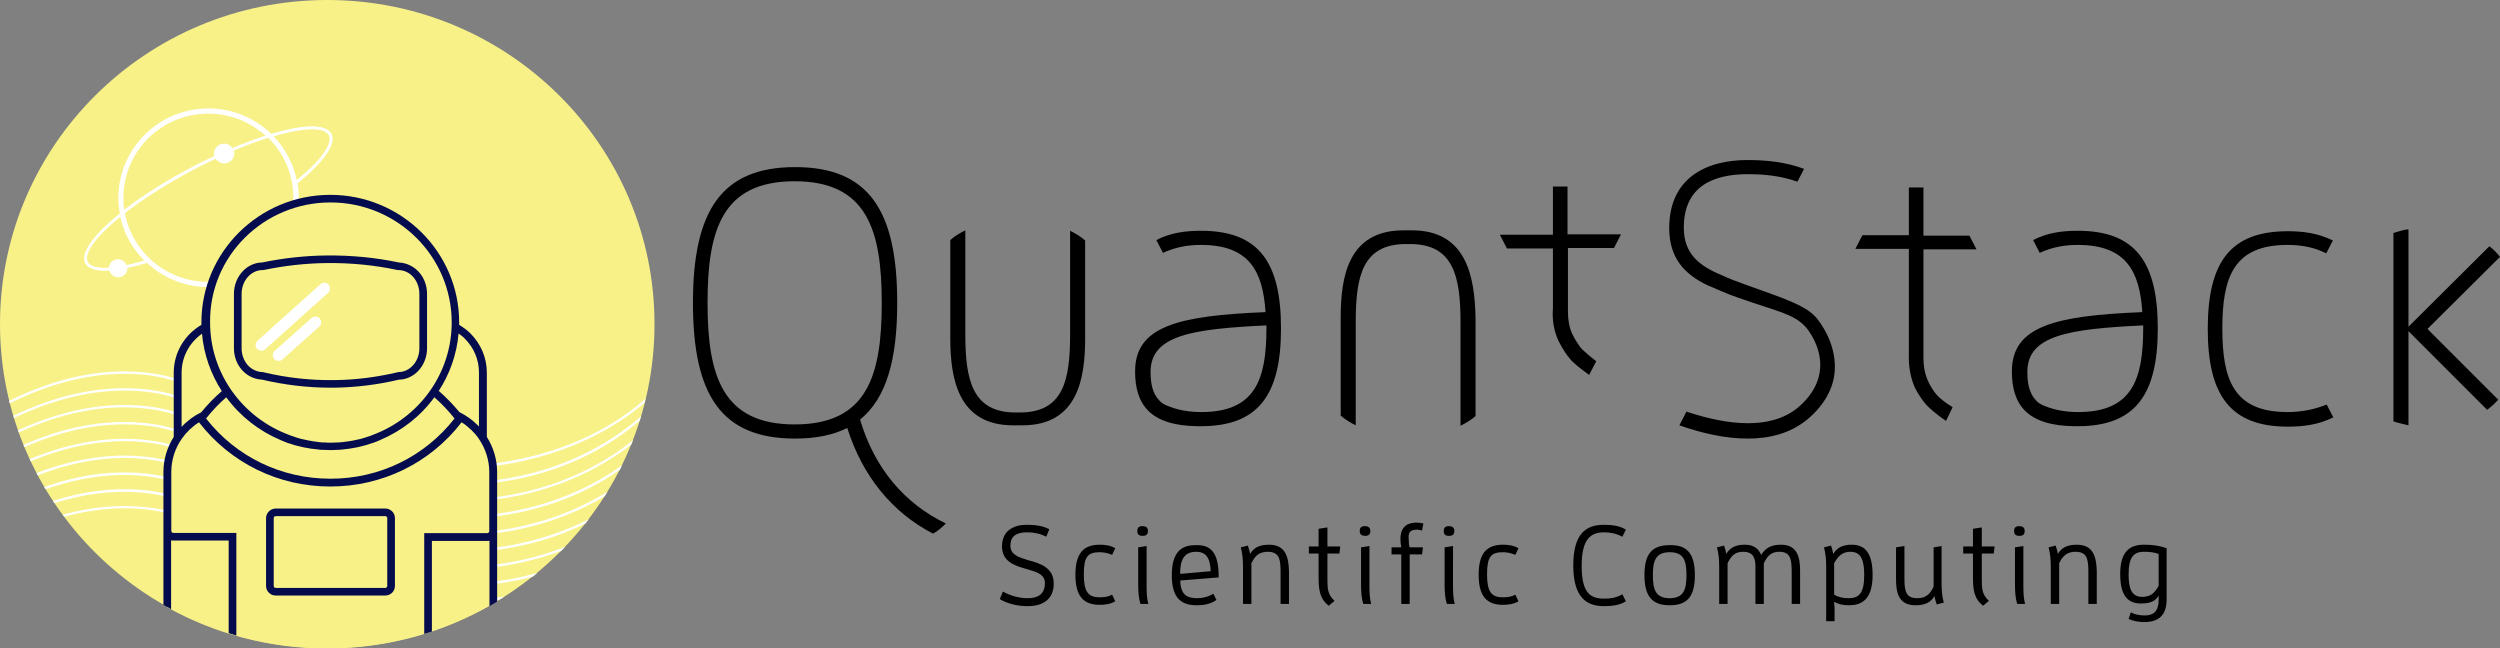 <?xml version="1.0" encoding="UTF-8" standalone="no"?>
<!-- Generator: Adobe Illustrator 21.0.2, SVG Export Plug-In . SVG Version: 6.00 Build 0)  -->

<svg
   version="1.1"
   id="Mode_Isolation"
   x="0px"
   y="0px"
   viewBox="0 0 1272.206 330"
   xml:space="preserve"
   width="1272.206"
   height="330"
   xmlns="http://www.w3.org/2000/svg"
   xmlns:svg="http://www.w3.org/2000/svg"><rect x="0" y="0" width="1272.206" height="330" fill="#808080" stroke="none"/><defs
   id="defs352" />
<style
   type="text/css"
   id="style315">
	.st0{fill:#F7F187;}
	.st1{fill:#FFFFFF;}
	.st2{fill:none;stroke:#FFFFFF;stroke-width:1.306;stroke-miterlimit:10;}
	.st3{fill:none;stroke:#F7F187;stroke-width:1.306;stroke-miterlimit:10;}
	.st4{fill:#050C4E;}
	.st5{fill:none;}
</style>
<g
   id="g347">
	
	
	
	
	
	
	
	
	
	
	
	
	<g
   id="g519"
   transform="scale(1.028,1.018)"><circle
     class="st0"
     cx="162"
     cy="162"
     r="162"
     id="circle317" /><path
     class="st1"
     d="M 154.7,279.3 C 133.4,272.6 121,265.4 110,259.2 97.5,252 87.6,246.4 70,244.9 c -14.1,-1.2 -28.7,0.6 -43.8,5.5 0.2,0.4 0.5,0.7 0.7,1.1 14.8,-4.7 29.2,-6.5 43,-5.3 17.3,1.5 27.1,7.1 39.5,14.2 11,6.3 23.5,13.5 44.9,20.2 14,4.4 39.7,12.6 70.1,12.6 9.3,0 19,-0.8 29,-2.6 3.6,-0.7 7,-1.4 10.3,-2.3 0.8,-0.6 1.5,-1.2 2.3,-1.9 -4.1,1.1 -8.3,2.2 -12.8,3 -42.4,7.7 -80.3,-4.3 -98.5,-10.1 z m 0,-16.8 C 133.4,255.8 121,248.6 110,242.4 97.5,235.2 87.6,229.6 70,228.1 c -16.6,-1.4 -34,1.4 -51.9,8.4 0.2,0.4 0.4,0.7 0.6,1.1 17.7,-6.9 34.9,-9.7 51.2,-8.3 17.3,1.5 27.1,7.1 39.5,14.2 11,6.3 23.5,13.5 44.9,20.2 14,4.4 39.7,12.6 70.1,12.6 9.3,0 19,-0.8 29,-2.6 14.1,-2.6 26.1,-6.9 36.4,-12 0.6,-0.7 1.1,-1.5 1.7,-2.2 -10.6,5.5 -23.3,10.2 -38.3,13 -42.4,7.8 -80.3,-4.2 -98.5,-10 z m 0,-16.8 C 133.4,239 121,231.8 110,225.6 97.5,218.4 87.6,212.8 70,211.3 c -18.6,-1.6 -38.2,2.1 -58.4,11.1 0.1,0.4 0.3,0.7 0.5,1.1 20,-8.9 39.4,-12.6 57.8,-11 17.3,1.5 27.1,7.1 39.5,14.2 11,6.3 23.5,13.5 44.9,20.2 14,4.4 39.7,12.6 70.1,12.6 9.3,0 19,-0.8 29,-2.6 22.8,-4.2 40.4,-12.9 53.4,-22 0.4,-0.8 0.8,-1.5 1.1,-2.3 -13.1,9.5 -31.1,18.7 -54.8,23.1 -42.3,7.7 -80.2,-4.3 -98.4,-10 z m 0,25.2 C 133.4,264.2 121,257 110,250.8 97.5,243.6 87.6,238 70,236.5 c -15.4,-1.3 -31.5,1 -48.1,7 0.2,0.4 0.4,0.7 0.6,1.1 16.3,-5.8 32.2,-8.1 47.3,-6.8 17.3,1.5 27.1,7.1 39.5,14.2 11,6.3 23.5,13.5 44.9,20.2 14,4.4 39.7,12.6 70.1,12.6 9.3,0 19,-0.8 29,-2.6 9,-1.7 17.1,-4 24.5,-6.8 0.7,-0.7 1.3,-1.4 2,-2.1 -8,3.2 -16.9,5.9 -26.7,7.7 -42.3,7.7 -80.2,-4.3 -98.4,-10.1 z m 0,16.8 C 133.4,281 121,273.8 110,267.6 97.5,260.4 87.6,254.8 70,253.3 c -12.6,-1.1 -25.6,0.3 -39,4 0.3,0.3 0.5,0.7 0.8,1 13.1,-3.6 25.8,-4.9 38.1,-3.9 17.3,1.5 27.1,7.1 39.5,14.2 11,6.3 23.5,13.5 44.9,20.2 14,4.4 39.7,12.6 70.1,12.6 7.4,0 15,-0.5 22.8,-1.6 0.9,-0.5 1.7,-1.1 2.5,-1.6 -40.9,6.7 -77.3,-4.8 -95,-10.5 z m 98.5,-57.4 c -42.4,7.9 -80.3,-4.2 -98.6,-9.9 -21.3,-6.7 -33.7,-13.9 -44.7,-20.1 -12.5,-7.2 -22.4,-12.8 -40,-14.3 -20.7,-1.8 -42.7,3.1 -65.4,14.4 0.1,0.4 0.2,0.8 0.3,1.2 22.6,-11.3 44.4,-16.1 65,-14.4 17.3,1.5 27.1,7.1 39.5,14.2 11,6.3 23.5,13.5 44.9,20.2 14,4.4 39.7,12.6 70.1,12.6 9.3,0 19,-0.8 29,-2.6 34.2,-6.4 55.7,-21.5 65.8,-30.3 0.2,-0.7 0.3,-1.4 0.5,-2.1 -9.2,8.5 -30.9,24.6 -66.4,31.1 z m -98.5,-1.5 C 133.4,222.1 121,214.9 110,208.7 97.5,201.5 87.6,195.9 70,194.4 c -20.1,-1.7 -41.4,2.8 -63.4,13.4 0.1,0.4 0.2,0.8 0.3,1.2 21.9,-10.6 43,-15.1 63,-13.4 17.3,1.5 27.1,7.1 39.5,14.2 11,6.3 23.5,13.5 44.9,20.2 14,4.4 39.7,12.6 70.1,12.6 9.3,0 19,-0.8 29,-2.6 29.2,-5.4 49.9,-18.2 63.3,-29.7 0.2,-0.7 0.4,-1.4 0.6,-2.2 -13.2,11.7 -34.2,25.1 -64.2,30.7 -42.3,7.8 -80.2,-4.2 -98.4,-10 z m 0,25.3 C 133.4,247.4 121,240.2 110,234 97.5,226.8 87.6,221.2 70,219.7 c -17.7,-1.5 -36.2,1.8 -55.3,9.8 0.2,0.4 0.3,0.7 0.5,1.1 18.9,-7.9 37.3,-11.2 54.7,-9.7 17.3,1.5 27.1,7.1 39.5,14.2 11,6.3 23.5,13.5 44.9,20.2 14,4.4 39.7,12.6 70.1,12.6 9.3,0 19,-0.8 29,-2.6 18.7,-3.5 33.9,-10 45.9,-17.2 0.5,-0.8 1,-1.5 1.4,-2.3 -12.2,7.7 -28,14.6 -47.6,18.3 -42.3,7.8 -80.2,-4.2 -98.4,-10 z m 0,-16.9 C 133.4,230.5 121,223.3 110,217.1 97.5,209.9 87.6,204.3 70,202.8 c -19.4,-1.7 -39.9,2.5 -61.1,12.3 0.1,0.4 0.3,0.8 0.4,1.1 21,-9.8 41.3,-13.9 60.6,-12.2 17.3,1.5 27.1,7.1 39.5,14.2 11,6.3 23.5,13.5 44.9,20.2 14,4.4 39.7,12.6 70.1,12.6 9.3,0 19,-0.8 29,-2.6 26.3,-4.9 45.7,-15.7 59.1,-26.2 0.3,-0.7 0.6,-1.5 0.9,-2.2 -13.3,10.8 -33,22.2 -60.2,27.3 -42.4,7.7 -80.3,-4.3 -98.5,-10.1 z"
     id="path319" /><path
     class="st2"
     d="m 73.6,130.3 c -16.2,5.1 -28.1,5.9 -30.7,1 C 38.5,123.1 62,102 95.2,84.3 128.4,66.6 159,59 163.4,67.2 c 2.5,4.8 -4.3,13.9 -16.9,24.1"
     id="path321" /><path
     class="st3"
     d="M 151.3,77.5"
     id="path323" /><path
     class="st3"
     d="m 92,74.9 c 3.5,-2 7.1,-4 10.9,-6 3.4,-1.8 6.7,-3.5 10,-5.1"
     id="path325" /><path
     class="st1"
     d="m 164,66.9 c -2.7,-5 -14,-4.7 -29.6,0.1 -8.1,-7.9 -19.1,-12.8 -31.2,-12.8 -24.6,0 -44.6,20 -44.6,44.7 0,2.7 0.3,5.4 0.7,8 -12.9,10.4 -19.6,19.7 -16.9,24.8 1.3,2.4 4.6,3.6 9.6,3.6 0.7,0 1.5,0 2.2,-0.1 0.5,2 2.2,3.4 4.4,3.4 2.5,0 4.5,-2 4.5,-4.5 0,-0.1 0,-0.2 0,-0.2 3,-0.6 6.2,-1.5 9.6,-2.5 8,7.5 18.7,12.1 30.6,12.1 24.6,0 44.6,-20 44.6,-44.6 0,-2.5 -0.2,-4.9 -0.6,-7.3 C 160.4,80.8 166.6,71.8 164,66.9 Z M 61.1,98.8 c 0,-23.2 18.9,-42 42,-42 10.9,0 20.9,4.2 28.4,11.1 -5.1,1.7 -10.6,3.7 -16.4,6.2 -0.9,-1.4 -2.4,-2.3 -4.2,-2.3 -2.7,0 -5,2.2 -5,5 0,0.5 0.1,0.9 0.2,1.3 -0.4,0.2 -0.7,0.4 -1.1,0.5 -0.1,0 -0.1,0.1 -0.2,0.1 -1.5,0.7 -3,1.5 -4.6,2.2 -0.3,0.1 -0.6,0.3 -0.9,0.4 -1.5,0.8 -3,1.5 -4.5,2.4 -0.9,0.5 -1.9,1 -2.8,1.5 -0.4,0.2 -0.7,0.4 -1.1,0.6 -0.5,0.3 -1.1,0.6 -1.6,0.9 -0.5,0.3 -0.9,0.5 -1.4,0.8 -0.4,0.2 -0.7,0.4 -1.1,0.6 -9.7,5.6 -18.3,11.3 -25.3,16.8 -0.3,-1.9 -0.4,-4 -0.4,-6.1 z m -2.7,30.8 c -2.4,0 -4.4,1.9 -4.5,4.3 -5.6,0.4 -9.3,-0.6 -10.5,-2.9 -2.3,-4.4 4.2,-12.9 16.1,-22.7 1.8,8.5 6.1,16 12,22 -3.2,1 -6.1,1.7 -8.8,2.3 -0.7,-1.7 -2.3,-3 -4.3,-3 z m 44.7,11.3 C 82.5,140.9 65.4,126.1 61.8,106.5 70,100 80.5,93.2 92.2,86.7 c 0.2,-0.1 0.3,-0.2 0.5,-0.3 0.9,-0.5 1.9,-1 2.9,-1.5 1.4,-0.8 2.8,-1.5 4.2,-2.2 0.5,-0.2 0.9,-0.5 1.4,-0.7 1.2,-0.6 2.3,-1.1 3.5,-1.7 0.7,-0.3 1.4,-0.7 2.1,-1 0.9,1.4 2.4,2.4 4.2,2.4 2.7,0 5,-2.2 5,-5 0,-0.5 -0.1,-1 -0.3,-1.5 6,-2.5 11.7,-4.7 17,-6.4 7.7,7.6 12.5,18.2 12.5,29.9 -0.1,23.3 -18.9,42.2 -42.1,42.2 z m 43.8,-50.8 c -1.7,-8.4 -5.8,-16 -11.5,-22 14.5,-4.3 25.1,-4.9 27.4,-0.5 2.2,4.1 -3.7,12.5 -15.9,22.5 z"
     id="path327" /><circle
     class="st0"
     cx="153.5"
     cy="98.8"
     r="5"
     id="circle329" /><g
     id="g335">
		<path
   class="st0"
   d="m 134.4,295 c -0.5,-0.5 -0.8,-1.2 -0.8,-2 v -33.9 c 0,-1.6 1.3,-2.9 2.9,-2.9 h 54.2 c 0.8,0 1.5,0.3 2,0.8 0.5,0.5 0.8,1.3 0.8,2 v 33.9 c 0,0.8 -0.3,1.5 -0.8,2 -0.5,0.5 -1.3,0.8 -2,0.8 h -54.2 c -0.9,0.1 -1.6,-0.2 -2.1,-0.7 z"
   id="path331" />
		<path
   class="st4"
   d="m 190.7,297.8 h -54.2 c -1.3,0 -2.5,-0.5 -3.4,-1.4 v 0 c -0.9,-0.9 -1.4,-2.1 -1.4,-3.4 v -33.9 c 0,-2.6 2.2,-4.8 4.8,-4.8 h 54.2 c 1.3,0 2.5,0.5 3.4,1.4 0.9,0.9 1.4,2.1 1.4,3.4 V 293 c 0,1.3 -0.5,2.5 -1.4,3.4 -0.9,0.9 -2.1,1.4 -3.4,1.4 z M 136.4,258 c -0.5,0 -1,0.4 -1,1 v 33.9 c 0,0.3 0.1,0.5 0.3,0.7 v 0 c 0.2,0.2 0.4,0.3 0.7,0.3 h 54.2 c 0.3,0 0.5,-0.1 0.7,-0.3 0.2,-0.2 0.3,-0.4 0.3,-0.7 V 259 c 0,-0.3 -0.1,-0.5 -0.3,-0.7 -0.2,-0.2 -0.4,-0.3 -0.7,-0.3 z"
   id="path333" />
	</g><path
     class="st0"
     d="m 214.8,195.8 c -11.1,16.4 -29.9,27.2 -51.3,27.2 -21.4,0 -40.1,-10.8 -51.3,-27.2 -4.7,4 -9,8.5 -12.8,13.4 14.6,19.4 37.8,32 64,32 26.2,0 49.4,-12.6 64,-32 -3.5,-4.9 -7.8,-9.4 -12.6,-13.4 z"
     id="path337" /><circle
     class="st5"
     cx="162"
     cy="162"
     r="162"
     id="circle339" /><path
     class="st0"
     d="m 244.2,236 c 0,-6.1 -1.8,-11.9 -5.1,-17 v -32.7 c 0,-6.9 -2.7,-13.3 -7.6,-18.2 -1.8,-1.8 -3.8,-3.3 -5.9,-4.4 -0.1,0 -0.2,-0.1 -0.3,-0.1 0,-0.8 0.1,-1.6 0.1,-2.3 0,-34.2 -27.7,-61.9 -61.9,-61.9 -34.2,0 -61.9,27.7 -61.9,61.9 0,0.8 0,1.6 0.1,2.3 -0.1,0 -0.2,0.1 -0.3,0.1 -8.3,4.5 -13.5,13.2 -13.5,22.7 v 32.7 c -3.3,5.1 -5.1,11 -5.1,17 v 29.5 38 c 23.4,13.1 50.4,20.6 79.1,20.6 30,0 58.1,-8.2 82.2,-22.4 v -36.2 c 0,0 0,0 0,0 z"
     id="path341" /><path
     class="st4"
     d="m 190.7,254.2 h -54.2 c -2.6,0 -4.8,2.2 -4.8,4.8 v 33.9 c 0,1.3 0.5,2.5 1.4,3.4 v 0 c 0,0 0,0 0,0 0.9,0.9 2.1,1.4 3.4,1.4 h 54.2 c 1.3,0 2.5,-0.5 3.4,-1.4 0.9,-0.9 1.4,-2.1 1.4,-3.4 V 259 c 0,-1.3 -0.5,-2.5 -1.4,-3.4 -0.9,-0.9 -2.1,-1.4 -3.4,-1.4 z m 1,38.7 c 0,0.3 -0.1,0.5 -0.3,0.7 -0.2,0.2 -0.4,0.3 -0.7,0.3 h -54.2 c -0.3,0 -0.5,-0.1 -0.7,-0.3 v 0 c -0.2,-0.2 -0.3,-0.4 -0.3,-0.7 V 259 c 0,-0.5 0.4,-1 1,-1 h 54.2 c 0.3,0 0.5,0.1 0.7,0.3 0.2,0.2 0.3,0.4 0.3,0.7 z m -28.1,-99.1 c 0.7,0 1.5,0 2.2,0 10.6,-0.2 21.2,-1.5 31.6,-4 7.7,-0.1 14,-7.1 14,-15.7 v -27.2 c 0,-4.2 -1.5,-8.1 -4.1,-11 -3.7,-4.1 -8.3,-4.6 -9.9,-4.7 -11.7,-2.5 -23.6,-3.6 -35.5,-3.5 -10.8,0.1 -21.6,1.3 -32.1,3.5 -7.7,0.1 -14,7.1 -14,15.7 v 27.2 c 0,4.2 1.5,8.1 4.1,11 3.7,4.1 8.2,4.6 9.9,4.7 11,2.6 22.4,4 33.8,4 z m -40.9,-11.2 c -2,-2.3 -3.1,-5.3 -3.1,-8.5 v -27.2 c 0,-6.6 4.7,-11.9 10.4,-11.9 h 0.4 c 10.4,-2.2 21,-3.4 31.6,-3.5 11.7,-0.1 23.4,1 34.8,3.5 h 0.4 c 1,0 4.5,0.2 7.3,3.4 2,2.3 3.1,5.3 3.1,8.5 v 27.2 c 0,6.6 -4.7,11.9 -10.4,11.9 H 197 l -0.2,0.1 c -10.2,2.4 -20.6,3.8 -31,3.9 -11.8,0.2 -23.7,-1.1 -35.3,-3.9 L 130.3,186 H 130 c -1,0 -4.5,-0.3 -7.3,-3.4 z m 123.4,82.9 V 236 c 0,-6.2 -1.8,-12.3 -5.1,-17.6 v -32.1 c 0,-7.4 -2.9,-14.3 -8.1,-19.6 -1.7,-1.7 -3.6,-3.1 -5.6,-4.3 0,-0.4 0,-0.8 0,-1.2 0,-35.2 -28.6,-63.8 -63.8,-63.8 -35.2,0 -63.8,28.6 -63.8,63.8 0,0.4 0,0.8 0,1.2 -8.5,5 -13.7,14.1 -13.7,23.9 v 32.1 c -3.3,5.3 -5.1,11.3 -5.1,17.6 v 66.4 c 1.3,0.7 2.5,1.4 3.8,2.1 v -34.4 c 0.3,0.1 0.6,0.1 1,0.1 h 27.5 v 46.3 c 1.3,0.4 2.5,0.8 3.8,1.2 V 266.4 H 85.8 c -0.5,0 -1,-0.4 -1,-1 V 236 c 0,-6 1.8,-11.8 5.2,-16.7 2.3,-3.3 5.2,-6.1 8.5,-8.2 15.7,20.4 39.3,32.1 65,32.1 25.7,0 49.4,-11.7 65,-32.1 1.8,1.1 3.4,2.5 5,4 1.3,1.3 2.5,2.7 3.5,4.2 3.4,5 5.2,10.8 5.2,16.7 v 29.5 c 0,0.5 -0.4,1 -1,1 H 210 v 50.4 c 1.3,-0.4 2.6,-0.8 3.8,-1.2 v -45.3 h 27.5 c 0.3,0 0.7,0 1,-0.1 V 303 c 1.3,-0.7 2.6,-1.5 3.8,-2.3 z M 163.6,101.2 c 33.1,0 60,26.9 60,60 0,25.7 -16.3,47.7 -39.1,56.2 -0.1,0.1 -0.3,0.1 -0.4,0.2 -0.8,0.3 -1.6,0.6 -2.4,0.8 -0.2,0.1 -0.3,0.1 -0.5,0.2 -0.7,0.2 -1.4,0.4 -2,0.6 -0.2,0.1 -0.4,0.1 -0.7,0.2 -0.8,0.2 -1.5,0.4 -2.3,0.5 -0.3,0.1 -0.5,0.1 -0.8,0.2 -0.8,0.2 -1.6,0.3 -2.3,0.4 -0.2,0 -0.4,0.1 -0.5,0.1 -0.7,0.1 -1.5,0.2 -2.2,0.3 -0.2,0 -0.4,0 -0.7,0.1 -0.8,0.1 -1.7,0.1 -2.6,0.2 -0.2,0 -0.4,0 -0.6,0 -0.9,0 -1.8,0.1 -2.7,0.1 -0.9,0 -1.8,0 -2.7,-0.1 -0.2,0 -0.4,0 -0.6,0 -0.9,0 -1.7,-0.1 -2.6,-0.2 -0.2,0 -0.4,0 -0.7,-0.1 -0.7,-0.1 -1.5,-0.2 -2.2,-0.3 -0.2,0 -0.4,0 -0.5,-0.1 -0.8,-0.1 -1.6,-0.3 -2.3,-0.4 -0.3,-0.1 -0.5,-0.1 -0.8,-0.2 -0.8,-0.2 -1.5,-0.3 -2.3,-0.5 -0.2,-0.1 -0.4,-0.1 -0.7,-0.2 -0.7,-0.2 -1.4,-0.4 -2,-0.6 -0.2,-0.1 -0.3,-0.1 -0.5,-0.2 -0.8,-0.3 -1.6,-0.5 -2.4,-0.8 -0.1,-0.1 -0.3,-0.1 -0.4,-0.2 -22.8,-8.5 -39.1,-30.5 -39.1,-56.2 -0.4,-33.1 26.5,-60 59.6,-60 z M 89.9,213.4 v -27.1 c 0,-7.8 3.8,-15 10.1,-19.5 0.9,10.5 4.4,20.2 9.8,28.7 -3.7,3.2 -7.1,6.8 -10.2,10.6 -3.6,1.8 -6.9,4.2 -9.7,7.3 z m 73.7,25.9 c -24.3,0 -46.7,-10.9 -61.6,-30.1 3,-3.8 6.3,-7.4 10,-10.6 6.9,9.5 16.2,16.8 26.7,21.3 0.1,0 0.1,0 0.2,0.1 0.9,0.4 1.8,0.7 2.7,1.1 0.1,0 0.2,0.1 0.2,0.1 0.8,0.3 1.6,0.6 2.5,0.8 0.2,0.1 0.3,0.1 0.5,0.2 0.8,0.3 1.6,0.5 2.5,0.7 0.3,0.1 0.5,0.1 0.8,0.2 0.8,0.2 1.6,0.4 2.5,0.6 0.2,0 0.5,0.1 0.7,0.1 0.7,0.1 1.5,0.3 2.2,0.4 0.2,0 0.4,0.1 0.6,0.1 0.9,0.1 1.8,0.2 2.6,0.3 0.2,0 0.5,0.1 0.7,0.1 0.9,0.1 1.8,0.2 2.7,0.2 0.2,0 0.4,0 0.5,0 1,0 2,0.1 2.9,0.1 1,0 2,0 2.9,-0.1 0.2,0 0.4,0 0.5,0 0.9,0 1.8,-0.1 2.7,-0.2 0.2,0 0.5,0 0.7,-0.1 0.9,-0.1 1.8,-0.2 2.6,-0.3 0.2,0 0.4,-0.1 0.6,-0.1 0.7,-0.1 1.5,-0.3 2.2,-0.4 0.2,0 0.5,-0.1 0.7,-0.1 0.8,-0.2 1.6,-0.4 2.5,-0.6 0.3,-0.1 0.5,-0.1 0.8,-0.2 0.8,-0.2 1.7,-0.5 2.5,-0.7 0.2,-0.1 0.3,-0.1 0.5,-0.2 0.8,-0.3 1.6,-0.5 2.5,-0.8 0.1,0 0.2,-0.1 0.2,-0.1 0.9,-0.3 1.8,-0.7 2.7,-1.1 0.1,0 0.1,0 0.2,-0.1 10.5,-4.5 19.8,-11.7 26.7,-21.3 3.7,3.2 7,6.8 10,10.6 -14.8,19.1 -37.1,30.1 -61.4,30.1 z m 73.6,-26 c -0.3,-0.3 -0.6,-0.7 -1,-1 -2.6,-2.6 -5.6,-4.7 -8.8,-6.3 -3.1,-3.8 -6.5,-7.3 -10.2,-10.6 5.4,-8.4 8.9,-18.2 9.8,-28.7 1.1,0.8 2.2,1.6 3.1,2.6 4.5,4.5 7,10.5 7,16.9 v 27.1 z"
     id="path343" /><path
     class="st1"
     d="m 162.4,146.4 -31.1,28.2 c -0.5,0.5 -1.2,0.7 -1.9,0.7 -0.8,0 -1.6,-0.3 -2.1,-0.9 -1.1,-1.2 -1,-3 0.2,-4.1 l 31.1,-28.2 c 1.2,-1.1 3,-1 4.1,0.2 0.9,1.3 0.8,3.1 -0.3,4.1 z M 154.2,159 136,175.4 c -1.2,1.1 -1.3,2.9 -0.2,4.1 0.6,0.6 1.3,0.9 2.1,0.9 0.7,0 1.4,-0.2 1.9,-0.7 L 158,163.3 c 1.2,-1.1 1.3,-2.9 0.2,-4.1 -1,-1.2 -2.8,-1.2 -4,-0.2 z"
     id="path345" /></g>
</g><path
   d="m 808.706,190.787 c -4.725,-3.375 -8.325,-6.3 -9.9,-8.325 -3.6,-4.275 -5.625,-9 -5.85,-9.225 -2.25,-5.175 -3.15,-10.575 -2.7,-16.425 v 0 c 0,-2.925 0,-30.375 0,-30.375 h -23.4 l -3.6,-6.975 h 27 v -24.525 h 7.425 v 24.3 h 27.225 l -3.6,6.975 h -23.4 c 0,0 0,29.925 0,32.625 0,4.05 0.675,7.875 2.25,11.25 0,0 1.8,3.825 4.5,7.2 1.35,1.35 4.05,3.825 7.65,6.525 z m -231.075,-1.8 c 0,-22.95 21.825,-28.35 66.375,-30.15 -1.35,-20.925 -8.325,-34.2 -32.85,-34.2 -6.75,0 -13.05,1.125 -19.35,4.05 l -3.375,-6.525 c 7.425,-3.825 15.075,-4.725 22.725,-4.725 29.25,0 40.725,15.75 40.725,49.725 0,33.75 -11.475,49.725 -40.725,49.725 -0.225,0 -1.35,0 -1.575,0 -24.75,-0.225 -31.95,-11.475 -31.95,-27.9 z m 7.875,0.225 c 0,6.3 1.125,11.025 4.275,14.4 0.9,1.125 2.25,2.025 3.825,2.7 5.85,2.475 11.7,3.375 17.775,3.375 27.45,0 33.075,-16.65 33.075,-42.525 0,-0.45 0,-1.125 0,-1.575 -37.575,1.8 -58.95,4.95 -58.95,23.625 z m 132.975,-72 h -4.275 c -28.125,0 -31.95,23.625 -31.95,44.325 v 49.95 c 2.25,2.025 4.95,3.6 7.65,4.95 v -52.425 c 0,-23.4 3.375,-39.825 25.65,-39.825 h 2.025 c 22.05,0 25.65,16.425 25.65,39.825 v 52.65 c 2.7,-1.35 5.4,-2.925 7.65,-4.95 v -49.95 c -0.45,-20.925 -4.5,-44.55 -32.4,-44.55 z m 205.875,44.55 c -5.625,-6.525 -16.65,-9.9 -36,-16.875 -4.275,-1.575 -8.1,-2.925 -11.925,-4.725 v 0 c -11.475,-4.725 -19.575,-10.8 -19.575,-24.3 0,-20.7 14.4,-27.225 32.625,-27.225 8.55,0 16.875,0.9 25.2,3.825 l 3.375,-6.525 c -9,-3.375 -18.675,-4.5 -28.8,-4.5 -21.15,0 -39.825,9.225 -39.825,34.65 0,15.075 7.65,23.4 19.35,29.025 v 0 c 1.8,0.675 3.15,1.35 4.725,2.025 0,0 0,0 0,0 v 0 c 4.275,1.8 7.425,3.15 11.475,4.5 18.9,6.75 27.675,7.875 33.975,14.85 0.45,0.45 9.225,10.8 6.975,23.4 -1.125,6.525 -4.95,12.375 -11.025,17.55 -13.95,11.475 -35.775,9 -56.7,2.025 l -3.6,6.975 c 11.475,4.05 23.4,6.75 34.65,6.75 11.475,0 21.825,-2.7 30.375,-9.675 9.45,-7.875 12.825,-16.2 13.725,-22.05 2.475,-15.75 -7.875,-28.35 -9,-29.7 z m -443.025,104.625 c -2.025,2.025 -4.05,3.825 -6.525,5.175 -20.925,-10.8 -36,-29.475 -43.65,-53.775 -7.2,3.6 -15.975,5.4 -26.55,5.4 -37.35,0 -51.975,-21.825 -51.975,-69.075 0,-47.025 14.625,-69.075 51.975,-69.075 37.35,0 51.975,21.825 51.975,69.075 0,29.25 -5.625,48.6 -18.9,59.4 7.2,24.525 22.5,42.75 43.65,52.875 z m -32.625,-112.275 c 0,-36.9 -7.425,-61.875 -44.325,-61.875 -36.9,0 -44.325,24.75 -44.325,61.875 0,36.9 7.425,61.875 44.325,61.875 36.9,0 44.325,-24.75 44.325,-61.875 z m 715.275,55.575 c -27.45,0 -33.075,-16.65 -33.075,-42.525 0,-25.875 5.625,-42.525 33.075,-42.525 6.975,0 13.5,1.125 19.8,4.275 l 3.375,-6.525 c -7.65,-3.825 -15.525,-4.725 -22.95,-4.725 -29.25,0 -40.725,15.75 -40.725,49.725 0,33.75 11.475,49.725 40.725,49.725 7.65,0 15.525,-0.9 23.175,-4.725 l -3.375,-6.525 c -6.75,2.7 -13.275,3.825 -20.025,3.825 z m -178.425,-8.775 c -2.925,-3.375 -4.5,-7.2 -4.5,-7.2 -1.575,-3.6 -2.25,-7.425 -2.25,-11.25 0,-2.7 0,-55.575 0,-55.575 h 27 l -3.6,-6.975 h -23.4 v -24.525 h -7.425 v 24.3 h -23.625 l -3.6,6.975 h 27.225 c 0,0 0,50.4 0,53.325 v 0 c -0.225,5.85 0.675,11.475 2.7,16.425 0,0.225 2.25,4.95 5.85,9.225 1.8,2.025 5.4,5.175 10.35,8.55 l 3.375,-6.975 c -4.05,-2.475 -6.75,-4.725 -8.1,-6.3 z m 286.65,-70.2 c -1.575,-2.025 -3.375,-3.825 -5.4,-5.4 l -41.175,40.95 v -49.5 h -0.9 c -2.475,0.45 -4.5,1.125 -6.75,1.8 v 95.85 c 2.475,0.9 4.95,1.35 7.65,2.025 v -47.925 l 40.05,40.05 c 2.025,-1.575 3.825,-3.15 5.625,-5.175 l -36,-36 z m -720,-8.325 c -2.25,-2.025 -4.95,-3.6 -7.65,-4.95 v 52.65 c 0,23.4 -3.375,39.825 -25.65,39.825 h -2.025 c -22.05,0 -25.65,-16.425 -25.65,-39.825 v -52.875 c -2.7,1.35 -5.4,2.925 -7.65,4.95 v 49.95 c 0,20.7 4.05,44.325 31.95,44.325 h 4.725 c 28.125,0 31.95,-23.625 31.95,-44.325 z m 471.6,66.6 c 0,-22.95 21.825,-28.35 66.375,-30.15 -1.35,-20.925 -8.325,-34.2 -32.85,-34.2 -6.75,0 -13.05,1.125 -19.35,4.05 l -3.375,-6.525 c 7.425,-3.825 15.075,-4.725 22.725,-4.725 29.25,0 40.725,15.75 40.725,49.725 0,33.75 -11.475,49.725 -40.725,49.725 -0.225,0 -1.35,0 -1.575,0 -24.75,-0.225 -31.95,-11.475 -31.95,-27.9 z m 7.875,0.225 c 0,6.3 1.125,11.025 4.275,14.4 0.9,1.125 2.25,2.025 3.825,2.7 5.85,2.475 11.7,3.375 17.775,3.375 27.45,0 33.075,-16.65 33.075,-42.525 0,-0.45 0,-1.125 0,-1.575 -37.575,1.8 -58.95,4.95 -58.95,23.625 z m -508.5,95.85 c -4.95,-1.575 -9,-2.7 -9,-7.425 0,-5.175 3.6,-6.75 8.55,-6.75 3.375,0 6.75,0.675 9.675,2.25 l 1.575,-3.825 c -3.375,-1.8 -7.425,-2.25 -11.475,-2.25 -6.975,0 -12.6,3.15 -12.6,11.025 0,7.425 6.075,9.675 11.7,11.25 5.175,1.575 10.125,2.475 10.125,7.425 0,5.85 -3.825,7.65 -8.775,7.65 -4.5,0 -9,-1.35 -12.6,-3.375 l -1.575,3.825 c 3.6,2.25 8.775,3.6 14.175,3.6 7.875,0 13.275,-3.6 13.275,-11.475 0,-8.325 -7.2,-10.35 -13.05,-11.925 z m 36.45,-4.05 c 2.025,0 4.275,0.45 6.3,1.35 l 1.575,-3.375 c -2.25,-1.35 -4.95,-1.8 -7.875,-1.8 -8.55,0 -12.375,4.725 -12.375,15.3 0,10.575 3.825,15.3 12.375,15.3 2.925,0 5.625,-0.45 7.875,-1.8 l -1.575,-3.375 c -2.025,1.125 -4.05,1.35 -6.3,1.35 -5.85,0 -8.1,-2.7 -8.1,-11.7 0,-9 2.025,-11.25 8.1,-11.25 z m 21.825,-8.325 c 1.8,0 2.7,-0.675 2.7,-2.475 0,-1.8 -1.125,-2.475 -2.7,-2.475 -1.8,0 -2.7,0.675 -2.7,2.475 0,1.8 0.9,2.475 2.7,2.475 z m 2.025,5.175 -4.275,0.675 v 18.675 c 0,3.825 0.225,7.2 1.125,10.125 h 4.05 c -0.9,-3.15 -0.9,-6.525 -0.9,-9.9 z m 36.675,15.525 v 0.45 l -19.575,1.575 c 0.225,6.975 3.15,9 8.55,9 2.925,0 5.625,-0.675 8.325,-2.25 l 1.575,3.15 c -2.925,2.025 -6.3,2.7 -9.9,2.7 -7.65,0 -12.825,-3.15 -12.825,-15.3 0,-12.825 5.85,-15.3 12.15,-15.3 7.425,-0.225 11.7,3.375 11.7,15.975 z m -4.05,-2.7 c -0.225,-7.425 -2.925,-9.9 -7.425,-9.9 -4.95,0 -8.1,2.7 -8.1,10.575 v 0.675 z m 29.7,-13.5 c -4.95,0 -7.875,1.575 -9.675,4.725 -0.225,-1.575 -0.675,-2.925 -1.125,-4.275 l -3.6,0.9 c 0.9,3.15 1.125,6.75 1.125,10.125 v 18.675 h 4.275 v -20.7 c 1.8,-3.825 4.05,-5.85 8.325,-5.85 6.075,0 6.525,4.05 6.525,10.575 v 15.975 h 4.275 v -16.875 c -0.225,-6.75 -1.575,-13.275 -10.125,-13.275 z m 29.475,-8.775 -4.275,0.675 v 9 h -4.95 v 3.6 h 4.95 v 11.7 c 0,6.525 0.45,11.25 5.175,14.85 l 2.925,-2.475 c -3.6,-3.375 -3.6,-6.3 -3.6,-11.25 v -12.825 h 6.075 l 0.45,-3.6 h -6.525 v -9.675 z m 19.35,4.275 c 1.8,0 2.7,-0.675 2.7,-2.475 0,-1.8 -1.125,-2.475 -2.7,-2.475 -1.8,0 -2.7,0.675 -2.7,2.475 0,1.8 1.125,2.475 2.7,2.475 z m 2.25,5.175 -4.275,0.675 v 18.675 c 0,3.825 0.225,7.2 1.125,10.125 h 4.05 c -0.9,-3.15 -0.9,-6.525 -0.9,-9.9 z m 24.3,-8.325 c 0.675,0 1.575,0.225 2.475,0.45 l 0.675,-3.6 c -1.125,-0.225 -2.25,-0.45 -3.375,-0.45 -6.3,0 -8.325,3.6 -8.325,8.55 0,1.35 0.225,2.7 0.45,4.05 h -4.95 v 3.6 h 4.95 v 25.2 h 4.275 v -25.2 h 6.3 l 0.45,-3.6 h -6.75 c -0.45,-1.125 -0.45,-2.7 -0.45,-3.825 -0.45,-3.6 0.45,-5.175 4.275,-5.175 z m 16.2,3.15 c 1.8,0 2.7,-0.675 2.7,-2.475 0,-1.8 -1.125,-2.475 -2.7,-2.475 -1.8,0 -2.7,0.675 -2.7,2.475 0,1.8 0.9,2.475 2.7,2.475 z m 2.025,5.175 -4.275,0.675 v 18.675 c 0,3.825 0.225,7.2 1.125,10.125 h 4.05 c -0.9,-3.15 -0.9,-6.525 -0.9,-9.9 z m 25.425,3.15 c 2.025,0 4.275,0.45 6.3,1.35 l 1.575,-3.375 c -2.25,-1.35 -4.95,-1.8 -7.875,-1.8 -8.55,0 -12.375,4.725 -12.375,15.3 0,10.575 3.825,15.3 12.375,15.3 2.925,0 5.625,-0.45 7.875,-1.8 l -1.575,-3.375 c -2.025,1.125 -4.05,1.35 -6.3,1.35 -5.85,0 -8.1,-2.7 -8.1,-11.7 0,-9 2.025,-11.25 8.1,-11.25 z m 51.525,-10.125 c 3.15,0 6.3,0.675 9.225,2.25 l 1.8,-3.6 c -3.15,-2.025 -7.2,-2.475 -11.25,-2.475 -9.225,0 -15.525,4.725 -15.525,20.7 0,15.975 6.525,20.7 15.525,20.7 4.05,0 8.1,-0.45 11.25,-2.475 l -1.8,-3.6 c -2.925,1.8 -6.075,2.25 -9.225,2.25 -6.975,0 -11.475,-2.7 -11.475,-16.65 0,-13.95 4.725,-17.1 11.475,-17.1 z m 46.125,21.825 c 0,10.575 -3.6,15.3 -12.825,15.3 -9.225,0 -12.825,-4.95 -12.825,-15.3 0,-10.575 3.6,-15.3 12.825,-15.3 9.225,-0.225 12.825,4.725 12.825,15.3 z m -4.275,0 c 0,-7.425 -1.35,-11.7 -8.55,-11.7 -7.2,0 -8.55,4.5 -8.55,11.7 0,7.2 1.35,11.7 8.55,11.7 7.2,0 8.55,-4.5 8.55,-11.7 z m 48.15,-15.525 c -4.95,0 -7.875,1.575 -10.125,5.175 -1.35,-3.15 -3.825,-5.175 -8.325,-5.175 -4.725,0 -7.65,1.575 -9.45,4.725 -0.225,-1.575 -0.675,-2.925 -1.125,-4.275 l -3.6,0.9 c 0.9,3.15 1.125,6.75 1.125,10.125 v 18.675 h 4.275 v -20.7 c 1.8,-3.825 3.825,-5.85 7.875,-5.85 5.175,0 6.3,3.15 6.3,7.425 v 19.125 h 4.275 v -20.7 c 1.8,-3.825 3.825,-5.85 7.875,-5.85 5.85,0 6.3,4.05 6.3,10.575 v 15.975 h 4.275 v -16.875 c 0,-6.75 -1.35,-13.275 -9.675,-13.275 z m 46.575,15.525 c 0,12.825 -6.075,15.3 -11.925,15.3 -2.925,0 -5.4,-0.45 -7.65,-1.8 0.225,2.025 0.225,3.825 0.225,5.625 v 4.275 h -4.275 v -27.45 c 0,-3.6 -0.225,-6.975 -1.125,-10.125 l 3.6,-0.9 c 0.45,1.35 0.9,2.925 1.125,4.275 1.8,-3.15 4.725,-4.725 9.45,-4.725 7.425,0 10.575,5.175 10.575,15.525 z m -4.275,0 c 0,-7.2 -1.35,-11.925 -6.975,-11.925 -4.275,0 -6.3,2.25 -8.325,5.85 v 15.975 c 2.25,1.35 4.725,1.8 7.2,1.8 5.175,0 8.1,-2.025 8.1,-11.7 z m 39.6,-14.85 -4.275,0.675 v 20.025 c -1.8,3.825 -4.05,5.85 -8.325,5.85 -6.075,0 -6.525,-4.05 -6.525,-10.575 v -15.975 l -4.275,0.675 v 16.2 c 0,6.975 1.35,13.275 9.9,13.275 4.95,0 7.875,-1.575 9.675,-4.725 0.225,1.575 0.675,2.925 1.125,4.275 l 3.6,-0.9 c -0.9,-3.15 -1.125,-6.75 -1.125,-10.125 v -18.675 z m 20.025,-9.45 -4.275,0.675 v 9 h -4.95 v 3.6 h 4.95 v 11.7 c 0,6.525 0.45,11.25 5.175,14.85 l 2.925,-2.475 c -3.6,-3.375 -3.6,-6.3 -3.6,-11.25 v -12.825 h 6.075 l 0.45,-3.6 h -6.525 v -9.675 z m 19.35,4.275 c 1.8,0 2.7,-0.675 2.7,-2.475 0,-1.8 -1.125,-2.475 -2.7,-2.475 -1.8,0 -2.7,0.675 -2.7,2.475 0,1.8 0.9,2.475 2.7,2.475 z m 2.025,5.175 -4.275,0.675 v 18.675 c 0,3.825 0.225,7.2 1.125,10.125 h 4.05 c -0.9,-3.15 -0.9,-6.525 -0.9,-9.9 z m 27.225,-0.675 c -4.95,0 -7.875,1.575 -9.675,4.725 -0.225,-1.575 -0.675,-2.925 -1.125,-4.275 l -3.6,0.9 c 0.9,3.15 1.125,6.75 1.125,10.125 v 18.675 h 4.275 v -20.7 c 1.8,-3.825 4.05,-5.85 8.325,-5.85 6.075,0 6.525,4.05 6.525,10.575 v 15.975 h 4.275 v -16.875 c -0.225,-6.75 -1.575,-13.275 -10.125,-13.275 z m 34.2,0 c 4.05,0 7.875,0.45 11.475,1.8 v 26.1 c 0,8.1 -4.275,11.475 -11.25,11.475 -2.7,0 -5.625,-0.45 -8.1,-1.575 l 1.125,-3.375 c 2.025,1.125 4.5,1.575 7.2,1.575 4.275,0 6.975,-2.025 6.975,-8.1 v -2.025 c -1.575,2.925 -4.5,4.05 -9,4.05 -7.425,0 -10.575,-4.95 -10.575,-15.075 0,-11.925 5.4,-14.85 12.15,-14.85 z m 7.425,4.725 c -2.25,-0.9 -4.95,-1.125 -7.425,-1.125 -4.95,0 -7.875,2.25 -7.875,11.475 0,6.975 1.35,11.475 6.975,11.475 4.275,0 6.3,-2.025 8.325,-5.625 z"
   id="path3"
   style="stroke-width:2.25" />
</svg>
